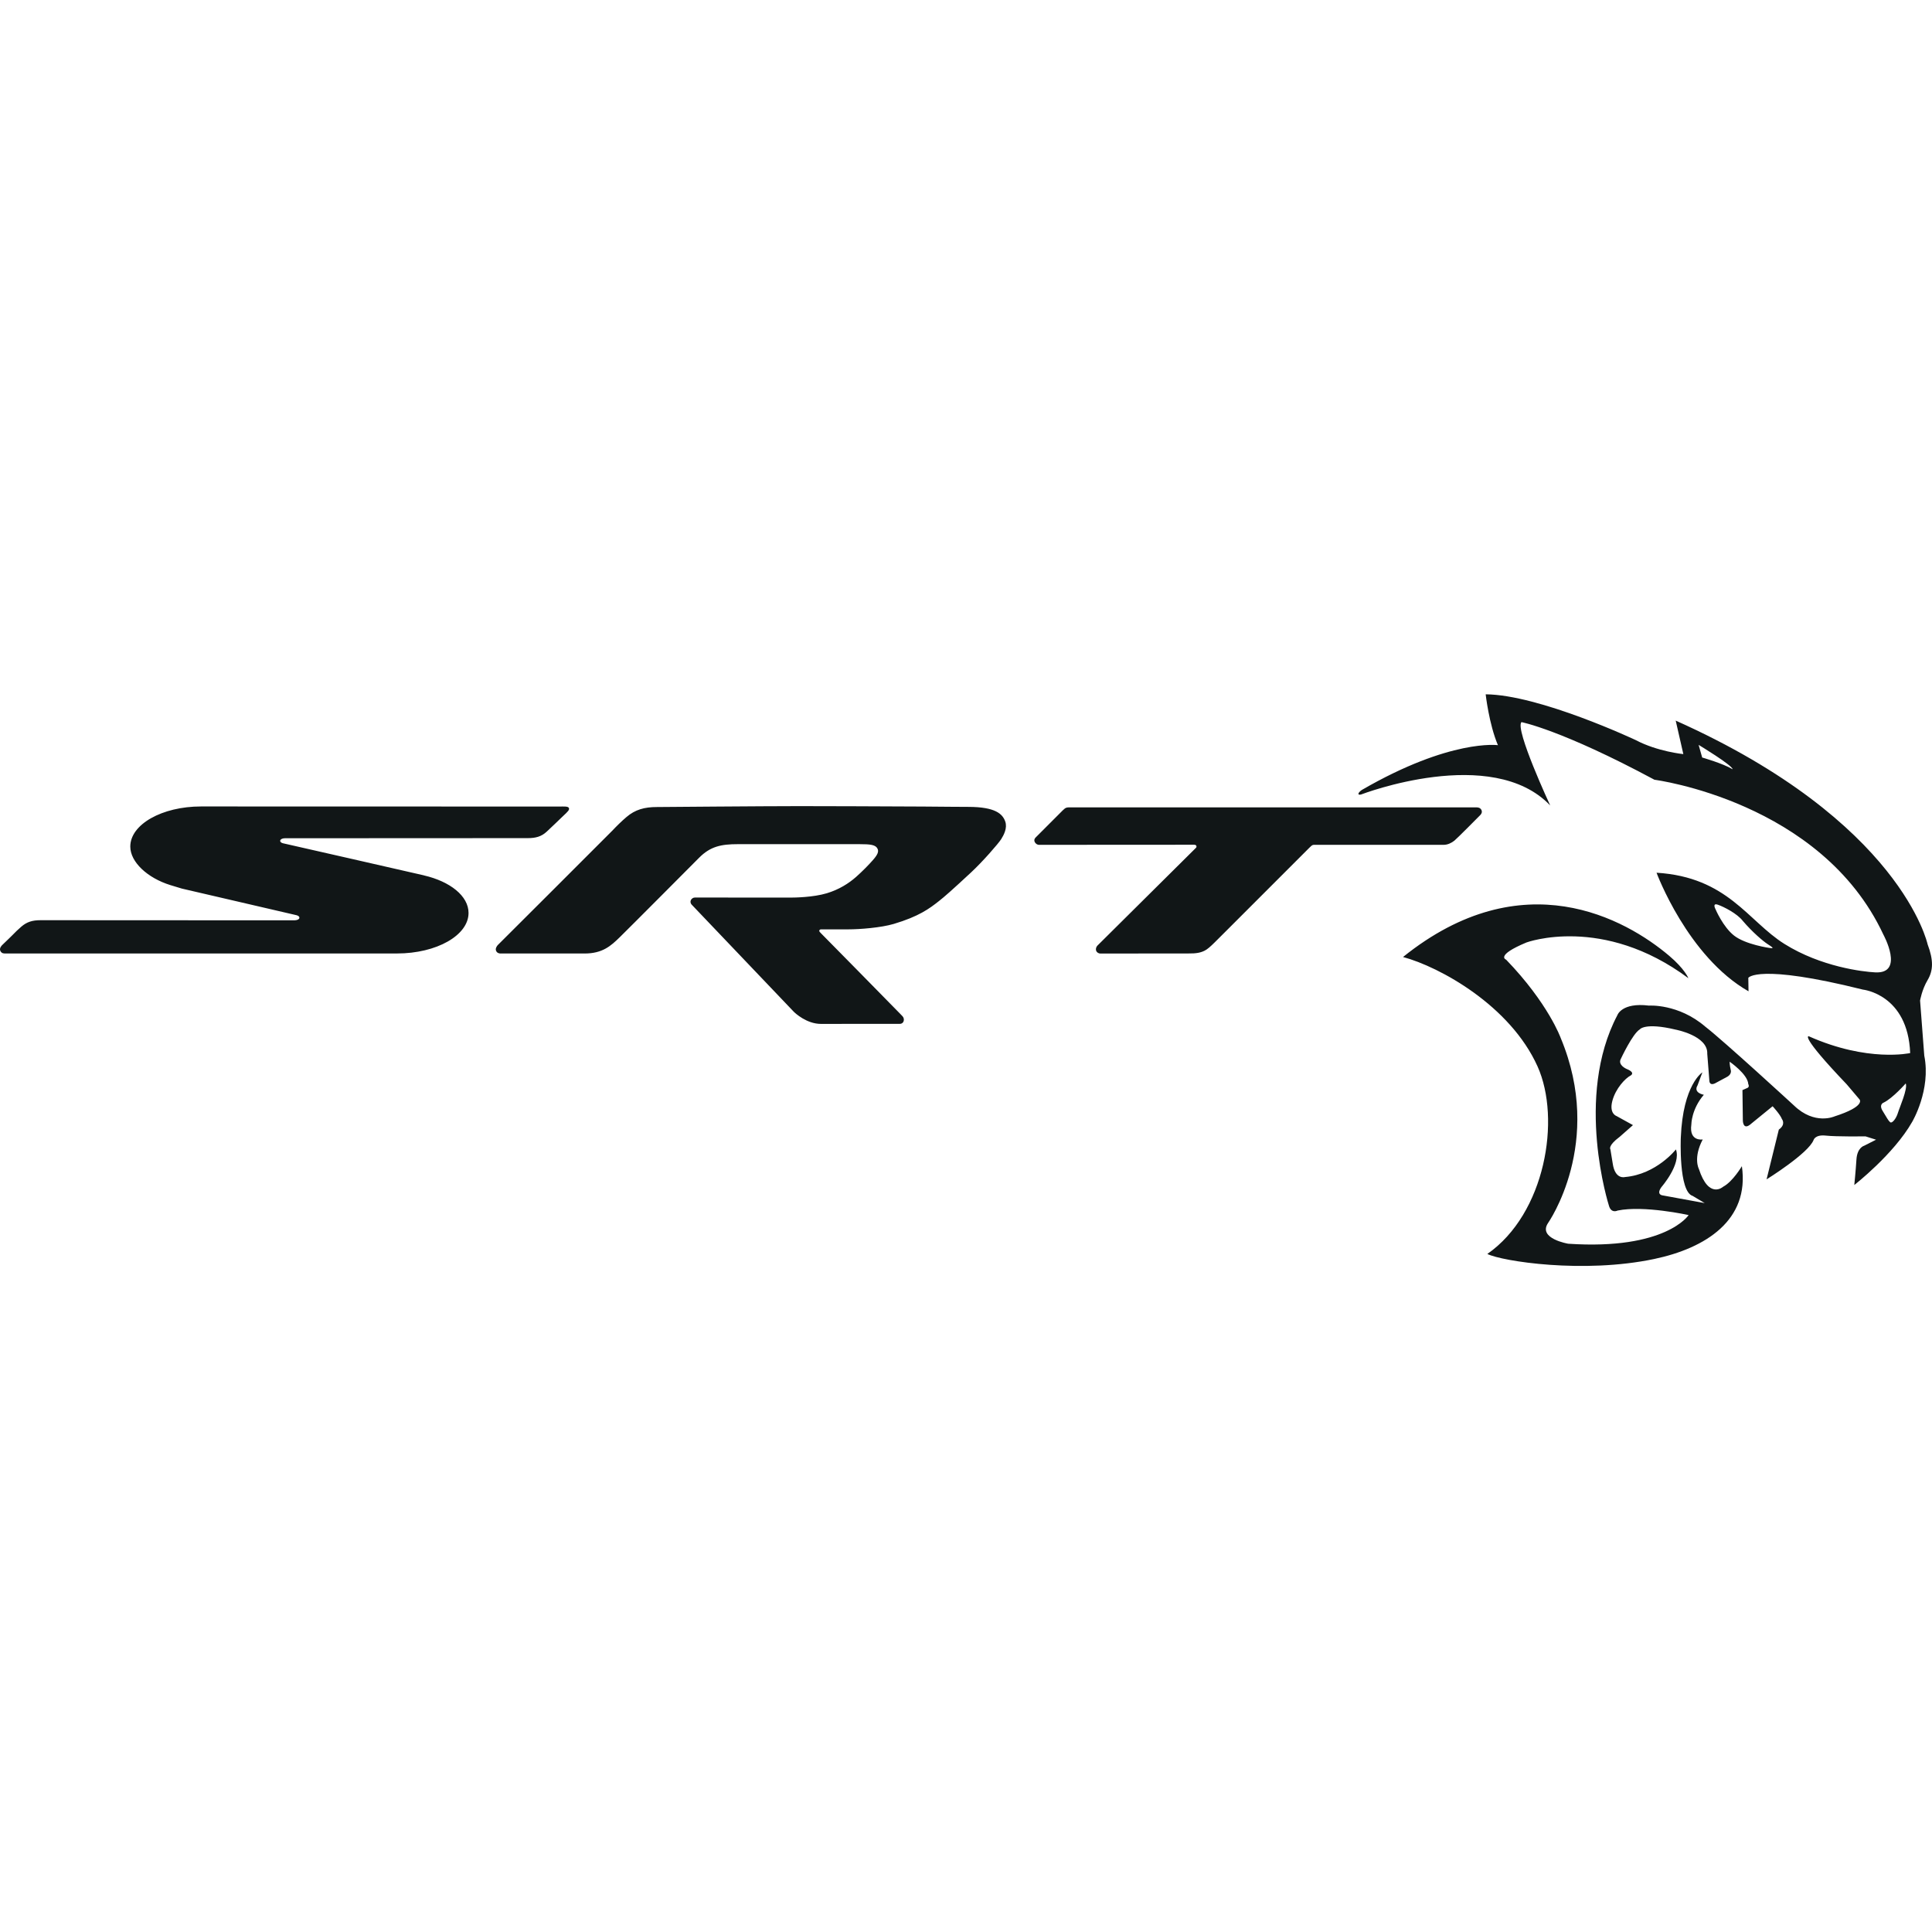 <svg width="64" height="64" viewBox="0 0 64 64" fill="none" xmlns="http://www.w3.org/2000/svg">
<path fill-rule="evenodd" clip-rule="evenodd" d="M32.077 26.729C31.552 26.728 31.437 26.724 30.579 26.718C29.165 26.71 27.161 26.704 26.467 26.704C25.35 26.704 21.761 26.734 21.761 26.734C21.352 26.734 21.042 26.817 20.752 27.066C20.595 27.199 20.414 27.377 20.279 27.521C20.151 27.656 16.501 31.294 16.488 31.308C16.463 31.336 16.406 31.413 16.429 31.484C16.454 31.564 16.527 31.586 16.577 31.586C16.613 31.586 19.366 31.586 19.366 31.586C19.962 31.586 20.239 31.33 20.527 31.05C20.837 30.748 23.164 28.409 23.164 28.409C23.535 28.038 23.89 27.964 24.443 27.964H28.469C28.832 27.964 29.01 27.982 29.072 28.12C29.115 28.215 29.069 28.318 28.914 28.494C28.783 28.644 28.558 28.873 28.359 29.049C28.113 29.265 27.797 29.467 27.39 29.59C26.935 29.727 26.309 29.734 26.189 29.734L23.019 29.732C22.911 29.732 22.812 29.867 22.92 29.975C22.92 29.975 26.238 33.455 26.29 33.51C26.342 33.565 26.726 33.918 27.193 33.918C27.628 33.918 29.401 33.916 29.662 33.916H29.809C29.947 33.916 29.982 33.749 29.893 33.66C29.886 33.653 29.828 33.593 29.819 33.583C29.536 33.288 27.212 30.933 27.2 30.92C27.168 30.888 27.131 30.853 27.14 30.825C27.149 30.793 27.183 30.786 27.2 30.786C27.226 30.786 28.106 30.786 28.106 30.786C28.483 30.786 29.183 30.731 29.604 30.607C30.437 30.36 30.79 30.097 31.105 29.848C31.29 29.702 31.508 29.513 32.169 28.899C32.555 28.54 33.074 27.944 33.167 27.796C33.251 27.662 33.376 27.429 33.3 27.213C33.212 26.964 32.977 26.73 32.077 26.729ZM48.178 27.848C48.281 27.764 48.986 27.05 49.036 27C49.064 26.973 49.115 26.904 49.071 26.825C49.034 26.758 48.967 26.745 48.907 26.745C48.882 26.745 35.488 26.745 35.488 26.745C35.33 26.745 35.309 26.742 35.206 26.843C35.206 26.843 34.319 27.731 34.312 27.738C34.306 27.744 34.233 27.806 34.279 27.896C34.306 27.951 34.37 27.986 34.41 27.986C34.459 27.986 39.48 27.983 39.55 27.983C39.607 27.983 39.616 27.999 39.63 28.018C39.63 28.018 39.646 28.057 39.622 28.081C39.53 28.171 36.349 31.329 36.349 31.329C36.297 31.393 36.292 31.469 36.325 31.52C36.338 31.541 36.381 31.587 36.455 31.587C36.455 31.587 39.292 31.585 39.354 31.585C39.635 31.589 39.775 31.557 39.905 31.492C39.992 31.45 40.099 31.356 40.241 31.215C40.421 31.037 40.588 30.868 40.687 30.77C41.506 29.949 43.367 28.09 43.382 28.075C43.401 28.055 43.426 28.036 43.441 28.02C43.462 28 43.494 27.986 43.529 27.986C43.548 27.986 47.825 27.986 47.825 27.986C47.954 27.986 48.081 27.925 48.178 27.848ZM14.047 29L14.041 28.997C13.927 28.968 9.369 27.933 9.369 27.933C9.317 27.919 9.281 27.889 9.281 27.855C9.281 27.807 9.35 27.768 9.434 27.768L17.479 27.764C17.74 27.764 17.929 27.717 18.109 27.551C18.276 27.397 18.522 27.158 18.643 27.042C18.818 26.878 18.869 26.83 18.846 26.767C18.822 26.704 18.673 26.718 18.527 26.718L6.66 26.715C5.365 26.715 4.316 27.31 4.316 28.043C4.316 28.559 4.887 29.085 5.643 29.32C5.83 29.377 6.026 29.436 6.026 29.436C6.026 29.436 9.598 30.263 9.821 30.317C9.878 30.331 9.918 30.361 9.918 30.399C9.918 30.448 9.858 30.487 9.729 30.487C9.494 30.487 1.337 30.483 1.337 30.483C1.075 30.483 0.891 30.538 0.706 30.697C0.606 30.782 0.495 30.89 0.407 30.982C0.407 30.982 0.183 31.203 0.077 31.302C0.071 31.308 -0.037 31.404 0.013 31.503C0.061 31.594 0.137 31.585 0.194 31.585C0.194 31.585 11.662 31.585 13.152 31.585C14.46 31.585 15.521 30.985 15.521 30.243C15.521 29.681 14.911 29.2 14.047 29ZM62.87 36.868C62.818 37.044 62.679 37.232 62.611 37.172C62.543 37.112 62.507 37.028 62.367 36.804C62.227 36.581 62.399 36.525 62.399 36.525C62.703 36.377 63.13 35.89 63.13 35.89C63.202 36.069 62.922 36.693 62.87 36.868ZM58.679 31.409C58.598 31.405 57.821 31.285 57.448 30.996C57.076 30.708 56.827 30.115 56.827 30.115C56.827 30.115 56.711 29.902 56.907 29.97C57.104 30.038 57.545 30.262 57.733 30.506C58.045 30.872 58.402 31.177 58.558 31.277C58.715 31.377 58.759 31.413 58.679 31.409ZM56.387 25.094L56.269 24.675C56.269 24.675 57.376 25.342 57.396 25.483C57.077 25.29 56.387 25.094 56.387 25.094ZM63.854 31.28C63.854 31.28 62.986 27.215 55.51 23.871L55.763 24.981C55.763 24.981 54.906 24.897 54.189 24.518C54.189 24.518 50.999 23.014 49.215 23C49.215 23 49.325 23.99 49.621 24.685C49.621 24.685 48.054 24.465 45.111 26.169C44.96 26.274 44.969 26.356 45.098 26.315C45.098 26.315 49.419 24.654 51.352 26.681C51.352 26.681 50.176 24.154 50.4 23.921C50.4 23.921 51.721 24.172 54.806 25.83C54.806 25.83 60.327 26.542 62.388 30.957C62.388 30.957 63.104 32.263 62.119 32.211C61.717 32.191 60.328 32.031 59.112 31.269C57.897 30.508 57.233 29.056 54.875 28.91C54.875 28.91 55.9 31.686 57.922 32.838L57.915 32.393C57.915 32.393 58.209 31.908 61.712 32.782C61.712 32.782 63.2 32.935 63.277 34.884C63.277 34.884 61.875 35.2 59.917 34.327C59.917 34.327 59.591 34.26 61.175 35.92L61.599 36.42C61.599 36.42 61.818 36.646 60.771 36.982C60.771 36.982 60.113 37.283 59.428 36.621C59.428 36.621 57.103 34.483 56.491 34.01C55.599 33.242 54.624 33.312 54.624 33.312C53.718 33.2 53.577 33.63 53.577 33.63C52.148 36.345 53.297 39.936 53.297 39.936C53.371 40.211 53.587 40.101 53.587 40.101C54.455 39.921 55.938 40.251 55.938 40.251C55.938 40.251 55.185 41.417 51.949 41.2C51.949 41.2 50.942 41.032 51.278 40.519C51.278 40.519 53.152 37.86 51.701 34.386C51.701 34.386 51.293 33.242 49.893 31.791C49.893 31.791 49.515 31.659 50.567 31.22C50.567 31.22 53.09 30.29 55.93 32.404C55.93 32.404 55.814 32.102 55.294 31.662C53.853 30.443 50.441 28.515 46.477 31.702C47.69 32.028 50.027 33.309 50.934 35.328C51.717 37.073 51.189 40.205 49.27 41.539C49.76 41.781 52.45 42.201 54.801 41.705C56.504 41.346 57.961 40.418 57.702 38.631C57.702 38.631 57.4 39.144 57.083 39.311C57.083 39.311 56.609 39.747 56.276 38.719C56.276 38.719 56.082 38.359 56.405 37.746C56.405 37.746 55.947 37.826 56.028 37.251C56.028 37.251 56.028 36.745 56.442 36.266C56.442 36.266 56.082 36.206 56.233 35.954L56.394 35.523C56.394 35.523 55.75 35.924 55.679 37.683C55.679 37.683 55.601 39.474 56.072 39.616L56.471 39.854L55.066 39.597C55.066 39.597 54.854 39.571 55.041 39.319C55.041 39.319 55.698 38.566 55.517 38.076C55.517 38.076 54.873 38.901 53.83 38.991C53.83 38.991 53.501 39.088 53.423 38.54L53.346 38.07C53.346 38.07 53.25 37.96 53.656 37.657L54.094 37.271L53.546 36.968C53.546 36.968 53.301 36.89 53.41 36.472C53.52 36.053 53.842 35.718 54.016 35.628C54.016 35.628 54.197 35.537 53.881 35.409C53.881 35.409 53.578 35.28 53.694 35.073C53.694 35.073 54.081 34.242 54.319 34.101C54.319 34.101 54.48 33.862 55.505 34.107C55.505 34.107 56.581 34.307 56.555 34.906L56.626 35.814C56.626 35.814 56.632 36.001 56.864 35.859L57.199 35.679C57.199 35.679 57.373 35.602 57.334 35.447C57.296 35.292 57.296 35.17 57.296 35.17C57.296 35.17 57.895 35.582 57.914 35.911C57.914 35.911 57.972 36.014 57.869 36.046L57.721 36.111L57.734 37.116C57.734 37.116 57.734 37.477 58.017 37.219L58.72 36.646C58.72 36.646 58.971 36.916 59.029 37.071C59.029 37.071 59.171 37.245 58.926 37.419L58.52 39.068C58.52 39.068 59.912 38.205 60.079 37.76C60.079 37.76 60.131 37.58 60.479 37.618C60.827 37.657 61.799 37.644 61.799 37.644L62.147 37.754L61.754 37.953C61.754 37.953 61.522 38.011 61.497 38.411C61.471 38.81 61.426 39.255 61.426 39.255C61.426 39.255 62.731 38.24 63.343 37.164C63.343 37.164 63.973 36.106 63.744 34.969L63.605 33.145C63.605 33.145 63.664 32.786 63.854 32.467C64.043 32.148 64.053 31.809 63.854 31.28Z" fill="#111617"/>
</svg>